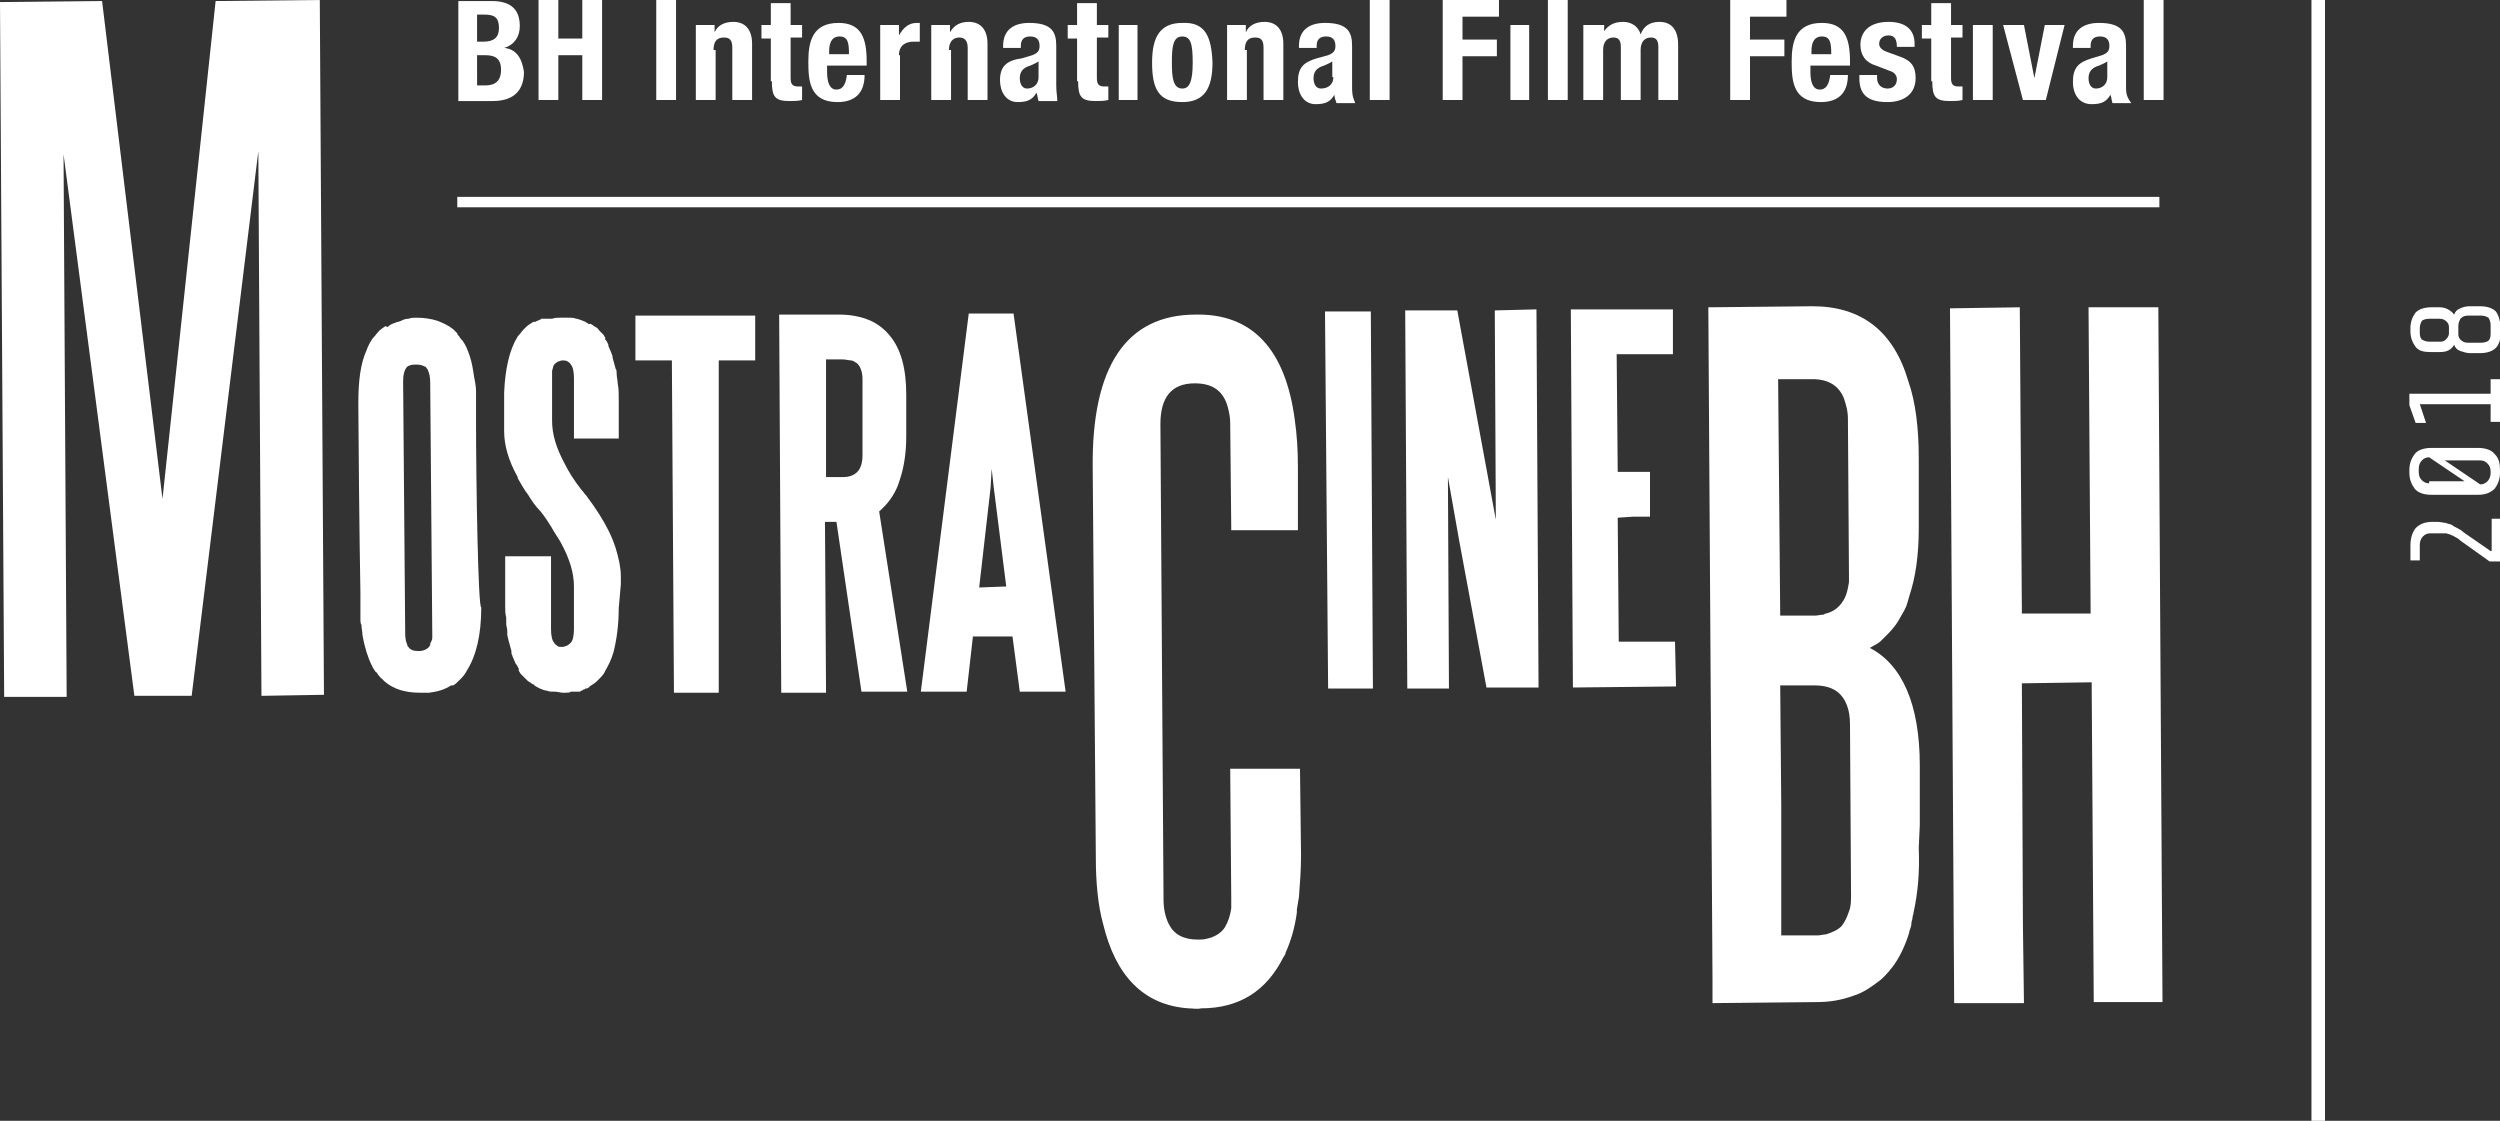 <?xml version="1.0" encoding="utf-8"?>
<!-- Generator: Adobe Illustrator 19.0.0, SVG Export Plug-In . SVG Version: 6.00 Build 0)  -->
<svg version="1.1" id="Layer_1" xmlns="http://www.w3.org/2000/svg" xmlns:xlink="http://www.w3.org/1999/xlink" x="0px" y="0px"
	 viewBox="0 0 240 107.6" style="enable-background:new 0 0 240 107.6;" xml:space="preserve">
<rect x="0" y="0" width="240" height="107.6" fill="#333333" stroke="none"/>
<style type="text/css">
	.st0{fill:none;}
	.st1{fill:#FFFFFF;}
</style>
<path id="XMLID_4_" class="st0" d="M48.1,6.7c0-1.1-0.6-1.4-1.5-1.4h-0.8v2.9h0.8C47.5,8.2,48.1,7.8,48.1,6.7z"/>
<path id="XMLID_95_" class="st0" d="M174.3,59c0.1,0,0.6-0.1,0.8-0.1c0,0,0,0,0,0c0.1,0,0.1,0,0.2-0.1c0.9-0.2,1.5-0.7,1.8-1.5
	c0.2-0.4,0.3-0.9,0.4-1.5c0-0.2,0-0.5,0-0.7l-0.1-15c0-0.8-0.1-1.5-0.4-2c-0.5-1.2-1.5-1.8-3-1.8l-3.3,0l0,0l0.2,22.7L174.3,59
	C174.3,59,174.3,59,174.3,59z"/>
<path id="XMLID_96_" class="st0" d="M47.9,2.7c0-0.9-0.4-1.3-1.4-1.3h-0.7v2.5h0.6C47.4,3.9,47.9,3.6,47.9,2.7z"/>
<polygon id="XMLID_98_" class="st0" points="95.3,45 95.1,46.9 94,56.4 96.7,56.4 95.4,46.9 "/>
<path id="XMLID_99_" class="st0" d="M82.3,35c-0.1-0.1-0.2-0.2-0.3-0.2c-0.2-0.1-0.3-0.1-0.3-0.1c-0.2-0.1-0.6-0.1-0.9-0.1h0l-1.5,0
	l0,4.6l0,6.7l1.6,0c0.7,0,1.2-0.2,1.4-0.5c0.3-0.3,0.5-0.8,0.4-1.5l0-7.3C82.7,35.8,82.5,35.3,82.3,35z"/>
<path id="XMLID_100_" class="st0" d="M41.2,35.4C41.2,35.4,41.2,35.4,41.2,35.4c-0.1-0.1-0.1-0.2-0.1-0.2C41,35.1,40.9,35,40.8,35
	c-0.2-0.1-0.5-0.2-0.8-0.2c-0.3,0-0.5,0.1-0.7,0.1c-0.1,0.1-0.2,0.1-0.3,0.2c-0.2,0.2-0.3,0.6-0.3,1.3l0.2,24.3c0,0.5,0.1,0.8,0.2,1
	c0,0.1,0.1,0.2,0.1,0.2c0.2,0.2,0.5,0.4,1,0.4c0.5,0,0.8-0.1,1-0.4c0.1-0.1,0.1-0.1,0.1-0.2c0,0,0,0,0-0.1c0.1-0.2,0.1-0.3,0.2-0.6
	c0-0.1,0-0.3,0-0.4l-0.2-24.3C41.4,36,41.3,35.6,41.2,35.4z"/>
<path id="XMLID_101_" class="st0" d="M80.5,3.4c-0.7,0-1,0.8-1,1.4v0.3h1.9C81.4,4.1,81.3,3.4,80.5,3.4z"/>
<path id="XMLID_102_" class="st0" d="M174.8,3.4c-0.7,0-1,0.8-1,1.4v0.3h1.9C175.7,4.1,175.6,3.4,174.8,3.4z"/>
<path id="XMLID_103_" class="st0" d="M126.2,7.5c0,0.6,0.2,1,0.7,1c0.5,0,1.2-0.3,1.2-1.1V6c-0.3,0.2-0.6,0.3-0.8,0.4
	C126.5,6.5,126.2,6.9,126.2,7.5z"/>
<path id="XMLID_104_" class="st0" d="M97.8,7.5c0,0.6,0.2,1,0.7,1c0.5,0,1.1-0.3,1.1-1.1V6c-0.3,0.2-0.6,0.3-0.8,0.4
	C98.1,6.5,97.8,6.9,97.8,7.5z"/>
<path id="XMLID_105_" class="st0" d="M113.5,8.5c0.8,0,1-0.7,1-2.5c0-1.8-0.2-2.5-1-2.5c-0.9,0-1,1.1-1,2.5
	C112.5,7.5,112.6,8.5,113.5,8.5z"/>
<path id="XMLID_106_" class="st0" d="M238.2,44.1h-3.4l3.4,2.3c0.3,0,0.5-0.1,0.7-0.3c0.2-0.2,0.3-0.4,0.3-0.8v-0.3
	c0-0.3-0.1-0.6-0.3-0.8C238.6,44.2,238.4,44.1,238.2,44.1z"/>
<path id="XMLID_107_" class="st0" d="M234.2,30.7h-1c-0.3,0-0.5,0.1-0.7,0.2c-0.1,0.1-0.2,0.4-0.2,0.7V32c0,0.3,0.1,0.5,0.2,0.6
	c0.1,0.1,0.4,0.2,0.7,0.2h1c0.3,0,0.5-0.1,0.6-0.2c0.2-0.2,0.3-0.3,0.3-0.6v-0.4c0-0.3-0.1-0.5-0.2-0.6
	C234.7,30.8,234.4,30.7,234.2,30.7z"/>
<path id="XMLID_108_" class="st0" d="M232.5,44.3c-0.2,0.2-0.3,0.4-0.3,0.8v0.3c0,0.3,0.1,0.6,0.3,0.8c0.2,0.2,0.4,0.3,0.7,0.3h3.4
	l-3.4-2.3C232.9,44.1,232.7,44.2,232.5,44.3z"/>
<path id="XMLID_109_" class="st0" d="M177.3,67.6c-0.5-1.3-1.5-2-3.1-1.9l-1.9,0l-1.4,0l0.1,11.5l0.1,12.5l3.4,0c0,0,0.1,0,0.1,0
	c0.2,0,0.6-0.1,0.8-0.1c0.6-0.1,1.1-0.4,1.5-0.8c0.3-0.4,0.6-0.8,0.7-1.4c0.1-0.5,0.2-1,0.2-1.6l-0.1-16.3
	C177.6,68.8,177.5,68.2,177.3,67.6z"/>
<path id="XMLID_110_" class="st0" d="M200.5,7.5c0,0.6,0.2,1,0.7,1c0.5,0,1.1-0.3,1.1-1.1V6c-0.3,0.2-0.6,0.3-0.8,0.4
	C200.8,6.5,200.5,6.9,200.5,7.5z"/>
<path id="XMLID_111_" class="st0" d="M238.2,30.5h-1.3c-0.3,0-0.5,0.1-0.7,0.3c-0.2,0.2-0.2,0.4-0.2,0.7V32c0,0.3,0.1,0.5,0.2,0.7
	c0.2,0.2,0.4,0.3,0.7,0.3h1.3c0.3,0,0.5-0.1,0.7-0.2c0.1-0.1,0.2-0.3,0.2-0.6v-0.7c0-0.3-0.1-0.6-0.2-0.7
	C238.7,30.6,238.5,30.5,238.2,30.5z"/>
<rect id="XMLID_112_" x="221.9" y="-0.1" class="st1" width="1.3" height="107.7"/>
<rect id="XMLID_113_" x="43.9" y="18.9" class="st1" width="163.4" height="1"/>
<path id="XMLID_57_" class="st0" d="M126.2,7.5c0,0.6,0.2,1,0.7,1c0.5,0,1.2-0.3,1.2-1.1V6c-0.3,0.2-0.6,0.3-0.8,0.4
	C126.5,6.5,126.2,6.9,126.2,7.5z"/>
<path id="XMLID_65_" class="st1" d="M129.8,8.2V4.4c0-1.3-0.4-2.2-2.6-2.2c-1.4,0-2.5,0.6-2.5,2.2v0.2h1.7V4.4
	c0-0.6,0.3-0.9,0.9-0.9c0.6,0,0.9,0.3,0.9,0.9c0,0.5-0.2,0.7-0.7,0.9l-1.1,0.3c-1.3,0.4-1.8,0.9-1.8,2.3c0,1,0.5,2.1,1.7,2.1
	c0.9,0,1.4-0.2,1.8-0.9h0c0,0.2,0.1,0.5,0.2,0.8h1.8C129.8,9.2,129.8,8.9,129.8,8.2z M128,7.4c0,0.8-0.6,1.1-1.2,1.1
	c-0.5,0-0.7-0.5-0.7-1c0-0.6,0.3-1,1-1.2c0.2-0.1,0.5-0.2,0.8-0.4V7.4z"/>
<path id="XMLID_73_" class="st0" d="M47.9,2.7c0-0.9-0.4-1.3-1.4-1.3h-0.7v2.5h0.6C47.4,3.9,47.9,3.6,47.9,2.7z"/>
<path id="XMLID_74_" class="st0" d="M46.6,5.3h-0.8v2.9h0.8c0.9,0,1.6-0.3,1.6-1.4C48.1,5.6,47.5,5.3,46.6,5.3z"/>
<path id="XMLID_82_" class="st1" d="M48.4,4.6L48.4,4.6c1-0.3,1.5-1.1,1.5-2.1c0-1.8-1.1-2.4-2.7-2.4h-3.2v9.6h3.3
	c2.3,0,3-1.3,3-2.8C50.1,5.5,49.5,4.7,48.4,4.6z M45.8,1.4h0.7c1,0,1.4,0.3,1.4,1.3c0,0.9-0.5,1.3-1.5,1.3h-0.6V1.4z M46.6,8.2h-0.8
	V5.3h0.8c0.9,0,1.5,0.3,1.5,1.4C48.1,7.8,47.5,8.2,46.6,8.2z"/>
<rect id="XMLID_121_" x="131.5" class="st1" width="1.9" height="9.6"/>
<path id="XMLID_54_" class="st0" d="M113.5,3.4c-0.9,0-1,1.1-1,2.5c0,1.5,0.1,2.5,1,2.5c0.8,0,1-0.7,1-2.5
	C114.5,4.2,114.2,3.4,113.5,3.4z"/>
<path id="XMLID_59_" class="st0" d="M113.5,3.4c-0.9,0-1,1.1-1,2.5c0,1.5,0.1,2.5,1,2.5c0.8,0,1-0.7,1-2.5
	C114.5,4.2,114.2,3.4,113.5,3.4z"/>
<path id="XMLID_63_" class="st1" d="M113.5,2.2c-2.1,0-2.9,1.3-2.9,3.8c0,2.5,0.6,3.8,2.9,3.8c2.1,0,2.9-1.3,2.9-3.8
	C116.3,3.5,115.7,2.1,113.5,2.2z M113.5,8.5c-0.9,0-1-1.1-1-2.5c0-1.5,0.1-2.5,1-2.5c0.8,0,1,0.7,1,2.5
	C114.5,7.8,114.2,8.5,113.5,8.5z"/>
<path id="XMLID_125_" class="st1" d="M119.5,4.8c0-0.8,0.3-1.2,1-1.2c0.6,0,0.8,0.3,0.8,1v5h1.9V4.2c0-1.4-0.7-2.1-1.8-2.1
	c-0.8,0-1.5,0.3-1.8,1h0V2.4h-1.8v7.2h1.9V4.8z"/>
<rect id="XMLID_126_" x="148.6" class="st1" width="1.9" height="9.6"/>
<polygon id="XMLID_127_" class="st1" points="140.4,5.4 143.7,5.4 143.7,3.8 140.4,3.8 140.4,1.6 143.9,1.6 143.9,0 138.5,0 
	138.5,9.6 140.4,9.6 "/>
<rect id="XMLID_128_" x="107.4" y="2.4" class="st1" width="1.8" height="7.2"/>
<polygon id="XMLID_129_" class="st1" points="168,5.4 171.3,5.4 171.3,3.8 168,3.8 168,1.6 171.5,1.6 171.5,0 166.1,0 166.1,9.6 
	168,9.6 "/>
<path id="XMLID_130_" class="st1" d="M153.9,4.8c0-0.8,0.4-1.2,1-1.2c0.5,0,0.7,0.3,0.7,0.9v5.1h1.9V4.8c0-0.8,0.4-1.2,1-1.2
	c0.5,0,0.7,0.3,0.7,0.9v5.1h1.9V4.3c0-1.4-0.6-2.2-1.8-2.2c-0.9,0-1.5,0.4-1.8,1.2h0c-0.2-0.7-0.8-1.2-1.7-1.2
	c-0.8,0-1.4,0.3-1.8,0.9h0V2.4H152v7.2h1.9V4.8z"/>
<rect id="XMLID_131_" x="145" y="2.4" class="st1" width="1.8" height="7.2"/>
<rect id="XMLID_132_" x="63" class="st1" width="1.9" height="9.6"/>
<polygon id="XMLID_133_" class="st1" points="53.6,5.3 55.9,5.3 55.9,9.6 57.8,9.6 57.8,0 55.9,0 55.9,3.7 53.6,3.7 53.6,0 51.7,0 
	51.7,9.6 53.6,9.6 "/>
<path id="XMLID_134_" class="st1" d="M68.5,4.8c0-0.8,0.3-1.2,1-1.2c0.6,0,0.8,0.3,0.8,1v5h1.9V4.2c0-1.4-0.7-2.1-1.8-2.1
	c-0.8,0-1.5,0.3-1.8,1h0V2.4h-1.8v7.2h1.9V4.8z"/>
<path id="XMLID_135_" class="st1" d="M86.3,5.3c0-1,0.7-1.3,1.4-1.3c0.2,0,0.4,0,0.6,0V2.2c-0.1,0-0.2,0-0.3,0
	c-0.8,0-1.3,0.5-1.7,1.2h0v-1h-1.8v7.2h1.9V5.3z"/>
<path id="XMLID_136_" class="st1" d="M91.1,4.8c0-0.8,0.4-1.2,1-1.2c0.5,0,0.8,0.3,0.8,1v5h1.9V4.2c0-1.4-0.7-2.1-1.8-2.1
	c-0.8,0-1.4,0.3-1.8,1h0V2.4h-1.8v7.2h1.9V4.8z"/>
<path id="XMLID_68_" class="st0" d="M97.8,7.5c0,0.6,0.2,1,0.7,1c0.5,0,1.1-0.3,1.1-1.1V6c-0.3,0.2-0.6,0.3-0.8,0.4
	C98.1,6.5,97.8,6.9,97.8,7.5z"/>
<path id="XMLID_72_" class="st1" d="M101.4,8.2V4.4c0-1.3-0.4-2.2-2.6-2.2c-1.4,0-2.5,0.6-2.5,2.2v0.2h1.7V4.4
	c0-0.6,0.3-0.9,0.9-0.9c0.6,0,0.9,0.3,0.9,0.9c0,0.5-0.2,0.7-0.7,0.9l-1,0.3C96.6,5.8,96,6.4,96,7.7c0,1,0.5,2.1,1.7,2.1
	c0.9,0,1.4-0.2,1.8-0.9h0c0.1,0.2,0.1,0.5,0.2,0.8h1.8C101.5,9.2,101.4,8.9,101.4,8.2z M99.7,7.4c0,0.8-0.6,1.1-1.1,1.1
	c-0.5,0-0.7-0.5-0.7-1c0-0.6,0.3-1,1-1.2c0.2-0.1,0.5-0.2,0.8-0.4V7.4z"/>
<path id="XMLID_140_" class="st1" d="M103.5,7.8c0,1.5,0.3,1.9,1.7,1.9c0.4,0,0.8,0,1.2-0.1V8.3c-0.1,0-0.3,0-0.4,0
	c-0.5,0-0.7-0.2-0.7-0.8V3.6h1.1V2.4h-1.1V0.3h-1.9v2.1h-0.9v1.3h0.9V7.8z"/>
<path id="XMLID_31_" class="st0" d="M80.5,3.4c-0.7,0-1,0.8-1,1.4v0.3h1.9C81.4,4.1,81.3,3.4,80.5,3.4z"/>
<path id="XMLID_75_" class="st1" d="M83.2,6.3V5.9c0-2.2-0.5-3.7-2.7-3.7c-2.5,0-2.9,1.8-2.9,3.7c0,1.8,0.1,3.9,2.8,3.9
	c1.7,0,2.6-0.9,2.6-2.6h-1.7c-0.1,0.9-0.4,1.4-1,1.4c-0.7,0-0.9-0.8-0.9-1.7V6.3H83.2z M79.6,4.9c0-0.7,0.2-1.4,1-1.4
	c0.8,0,0.9,0.6,0.9,1.7h-1.9V4.9z"/>
<path id="XMLID_144_" class="st1" d="M74.1,7.8c0,1.5,0.3,1.9,1.7,1.9c0.4,0,0.8,0,1.2-0.1V8.3c-0.1,0-0.3,0-0.4,0
	c-0.5,0-0.7-0.2-0.7-0.8V3.6H77V2.4h-1.1V0.3h-1.9v2.1h-0.9v1.3h0.9V7.8z"/>
<path id="XMLID_41_" class="st0" d="M174.8,3.4c-0.7,0-1,0.8-1,1.4v0.3h1.9C175.7,4.1,175.6,3.4,174.8,3.4z"/>
<path id="XMLID_49_" class="st0" d="M174.8,3.4c-0.7,0-1,0.8-1,1.4v0.3h1.9C175.7,4.1,175.6,3.4,174.8,3.4z"/>
<path id="XMLID_56_" class="st1" d="M177.6,6.3V5.9c0-2.2-0.5-3.7-2.7-3.7c-2.5,0-2.9,1.8-2.9,3.7c0,1.8,0.1,3.9,2.8,3.9
	c1.7,0,2.6-0.9,2.6-2.6h-1.7c-0.1,0.9-0.4,1.4-1,1.4c-0.7,0-0.9-0.8-0.9-1.7V6.3H177.6z M173.9,4.9c0-0.7,0.2-1.4,1-1.4
	c0.8,0,0.9,0.6,0.9,1.7h-1.9V4.9z"/>
<polygon id="XMLID_148_" class="st1" points="196.4,9.6 198.2,2.4 196.3,2.4 195.3,7.5 195.3,7.5 194.3,2.4 192.3,2.4 194.2,9.6 "/>
<path id="XMLID_47_" class="st0" d="M200.5,7.5c0,0.6,0.2,1,0.7,1c0.5,0,1.1-0.3,1.1-1.1V6c-0.3,0.2-0.6,0.3-0.8,0.4
	C200.8,6.5,200.5,6.9,200.5,7.5z"/>
<path id="XMLID_67_" class="st1" d="M204.1,8.2V4.4c0-1.3-0.4-2.2-2.6-2.2c-1.4,0-2.5,0.6-2.5,2.2v0.2h1.7V4.4
	c0-0.6,0.3-0.9,0.9-0.9c0.6,0,0.9,0.3,0.9,0.9c0,0.5-0.2,0.7-0.7,0.9l-1,0.3c-1.3,0.4-1.8,0.9-1.8,2.3c0,1,0.5,2.1,1.8,2.1
	c0.9,0,1.4-0.2,1.8-0.9h0c0.1,0.2,0.1,0.5,0.2,0.8h1.8C204.1,9.2,204.1,8.9,204.1,8.2z M202.3,7.4c0,0.8-0.6,1.1-1.1,1.1
	c-0.5,0-0.7-0.5-0.7-1c0-0.6,0.3-1,1-1.2c0.2-0.1,0.5-0.2,0.8-0.4V7.4z"/>
<rect id="XMLID_152_" x="205.8" class="st1" width="1.9" height="9.6"/>
<rect id="XMLID_153_" x="189.4" y="2.4" class="st1" width="1.9" height="7.2"/>
<path id="XMLID_154_" class="st1" d="M181.2,9.8c1.6,0,2.7-0.8,2.7-2.3c0-1.1-0.4-1.7-1.6-2.1l-1.1-0.4c-0.6-0.2-0.8-0.5-0.8-0.8
	c0-0.5,0.4-0.8,0.9-0.8c0.6,0,0.8,0.4,0.8,1.1h1.7V4.2c0-1.3-0.8-2.1-2.5-2.1c-1.9,0-2.7,1-2.7,2.2c0,1,0.5,1.7,1.5,2l1.3,0.5
	c0.4,0.1,0.7,0.4,0.7,0.8c0,0.6-0.4,0.9-0.9,0.9c-0.6,0-1-0.4-1-1V7.2h-1.7v0.3C178.5,8.9,179.1,9.8,181.2,9.8z"/>
<path id="XMLID_155_" class="st1" d="M185.5,7.8c0,1.5,0.3,1.9,1.7,1.9c0.4,0,0.8,0,1.2-0.1V8.3c-0.1,0-0.3,0-0.4,0
	c-0.5,0-0.7-0.2-0.7-0.8V3.6h1.1V2.4h-1.1V0.3h-1.9v2.1h-0.9v1.3h0.9V7.8z"/>
<path id="XMLID_8_" class="st0" d="M82.3,35c-0.1-0.1-0.2-0.2-0.3-0.2c-0.2-0.1-0.3-0.1-0.3-0.1c-0.2-0.1-0.6-0.1-0.9-0.1h0l-1.5,0
	l0,4.6l0,6.7l1.6,0c0.7,0,1.2-0.2,1.4-0.5c0.3-0.3,0.5-0.8,0.4-1.5l0-7.3C82.7,35.8,82.5,35.3,82.3,35z"/>
<path id="XMLID_15_" class="st1" d="M84.4,49.1c0.8-0.7,1.4-1.5,1.8-2.5c0,0,0,0,0,0c0,0,0,0,0,0c0,0,0,0,0,0
	c0.1-0.3,0.2-0.6,0.2-0.6c0.4-1.2,0.6-2.6,0.6-4.1l0-3.9c0,0,0-0.1,0-0.1c0-2.5-0.5-4.4-1.6-5.7c-0.4-0.5-0.9-0.9-1.4-1.2
	c-0.9-0.5-2.1-0.8-3.4-0.8l-5.8,0l0.2,36.3h0l4.3,0l-0.1-16.2l0-0.2l1.1,0l0,0l2.4,16.3h4.4h0L84.4,49.1z M82.3,45.3
	c-0.3,0.3-0.7,0.5-1.4,0.5l-1.6,0l0-6.7l0-4.6l1.5,0h0c0.4,0,0.7,0.1,0.9,0.1c0,0,0.1,0,0.3,0.1c0.1,0.1,0.2,0.1,0.3,0.2
	c0.3,0.3,0.5,0.8,0.5,1.5l0,7.3C82.8,44.5,82.6,45,82.3,45.3z"/>
<polygon id="XMLID_159_" class="st1" points="143.5,29.8 143.6,49.9 139.9,29.8 134.9,29.8 135.1,66.1 139.1,66.1 139,45.8 
	140.1,52 142.7,66 142.7,66 147.7,66 147.5,29.7 "/>
<polygon id="XMLID_160_" class="st1" points="155.4,61.6 155.3,49.7 156.8,49.6 158.4,49.6 158.4,49.6 158.4,49.6 158.4,45.3 
	156.8,45.3 155.3,45.3 155.2,34 160.6,34 160.6,32 160.6,29.7 150.8,29.7 150.8,29.7 150.9,48.5 151,66 151,66 151,66 160.8,65.9 
	160.9,65.9 160.8,61.6 "/>
<path id="XMLID_2_" class="st0" d="M41.2,35.4C41.2,35.4,41.2,35.4,41.2,35.4c-0.1-0.1-0.1-0.2-0.1-0.2C41,35.1,40.9,35,40.8,35
	c-0.2-0.1-0.5-0.2-0.8-0.2c-0.3,0-0.5,0.1-0.7,0.1c-0.1,0.1-0.2,0.1-0.3,0.2c-0.2,0.2-0.3,0.6-0.3,1.3l0.2,24.3c0,0.5,0.1,0.8,0.2,1
	c0,0.1,0.1,0.2,0.1,0.2c0.2,0.2,0.5,0.4,1,0.4c0.5,0,0.8-0.1,1-0.4c0.1-0.1,0.1-0.1,0.1-0.2c0,0,0,0,0-0.1c0.1-0.2,0.1-0.3,0.2-0.6
	c0-0.1,0-0.3,0-0.4l-0.2-24.3C41.4,36,41.3,35.6,41.2,35.4z"/>
<path id="XMLID_10_" class="st1" d="M45.7,40.5c0-1.7,0-2.8,0-2.9c0,0,0,0,0,0c0-0.5-0.1-1-0.2-1.5c-0.1-0.7-0.2-1.3-0.4-1.9
	c-0.2-0.6-0.4-1.1-0.7-1.5c0,0,0,0,0,0l0,0c0,0,0,0,0,0c0,0,0,0,0,0c0,0,0,0,0,0c0,0,0,0-0.1-0.1c-0.1-0.1-0.2-0.3-0.3-0.4
	c-0.1-0.1-0.1-0.1-0.1-0.2v0c0,0,0,0,0,0v0c-0.1-0.1-0.2-0.2-0.3-0.3c0,0-0.1-0.1-0.1-0.1C43,31.2,42.5,31,42,30.8
	c-0.6-0.2-1.3-0.3-2-0.3h0h0c-0.3,0-0.5,0-0.8,0.1c-0.3,0-0.5,0.1-0.7,0.2c-0.2,0.1-0.4,0.1-0.6,0.2c-0.3,0.1-0.5,0.2-0.7,0.4
	L37,31.3c-0.1,0.1-0.3,0.2-0.4,0.3c-0.2,0.1-0.3,0.3-0.5,0.5c-0.1,0.2-0.3,0.3-0.4,0.5c-0.2,0.3-0.4,0.7-0.5,1
	c-0.6,1.3-0.8,3-0.8,5.1c0,0,0,0.1,0,0.2c0,1.7,0.1,12.8,0.2,18c0,1.5,0,2.5,0,2.6v0c0,0.2,0,0.3,0.1,0.5c0,0.3,0.1,0.7,0.1,1
	c0.2,1.1,0.5,2.1,0.9,2.9c0.1,0.2,0.2,0.4,0.3,0.5c0,0,0,0,0,0h0c0,0,0,0,0,0c0,0,0,0,0,0c0,0,0,0,0,0c0,0,0,0.1,0.1,0.1
	c0.1,0.1,0.2,0.3,0.3,0.4c0,0,0,0,0.1,0.1c0,0,0,0.1,0.1,0.1v0c0,0,0,0,0,0v0c0.2,0.2,0.3,0.3,0.3,0.3c0.9,0.8,2.1,1.1,3.4,1.1
	c0,0,0,0,0.1,0h0h0h0c0.2,0,0.3,0,0.5,0c0.1,0,0.2,0,0.3,0c0.8-0.1,1.5-0.3,2.1-0.7l0.1,0l0.1,0c0.2-0.1,0.4-0.3,0.6-0.5
	c0.3-0.3,0.5-0.5,0.7-0.9c0.9-1.4,1.4-3.4,1.4-6.1v0C45.9,58.5,45.7,46.3,45.7,40.5z M41.5,61.2c0,0.2-0.1,0.4-0.2,0.6
	c0,0,0,0,0,0.1c0,0.1-0.1,0.1-0.1,0.2c-0.2,0.2-0.5,0.4-1,0.4c-0.5,0-0.8-0.1-1-0.4c-0.1-0.1-0.1-0.1-0.1-0.2
	c-0.1-0.2-0.2-0.6-0.2-1l-0.2-24.3c0-0.6,0.1-1,0.3-1.3c0.1-0.1,0.2-0.2,0.3-0.2c0.2-0.1,0.4-0.1,0.7-0.1c0.4,0,0.6,0.1,0.8,0.2
	c0.1,0,0.1,0.1,0.2,0.2c0,0,0.1,0.1,0.1,0.2c0,0,0,0,0,0c0.1,0.2,0.2,0.6,0.2,1.1l0.2,24.3C41.5,60.9,41.5,61,41.5,61.2z"/>
<path id="XMLID_21_" class="st0" d="M174.3,59c0.1,0,0.6-0.1,0.8-0.1c0,0,0,0,0,0c0.1,0,0.1,0,0.2-0.1c0.9-0.2,1.5-0.7,1.8-1.5
	c0.2-0.4,0.3-0.9,0.4-1.5c0-0.2,0-0.5,0-0.7l-0.1-15c0-0.8-0.1-1.5-0.4-2c-0.5-1.2-1.5-1.8-3-1.8l-3.3,0l0,0l0.2,22.7L174.3,59
	C174.3,59,174.3,59,174.3,59z"/>
<path id="XMLID_27_" class="st0" d="M177.3,67.6c-0.5-1.3-1.5-2-3.1-1.9l-1.9,0l-1.4,0l0.1,11.5l0.1,12.5l3.4,0c0,0,0.1,0,0.1,0
	c0.2,0,0.6-0.1,0.8-0.1c0.6-0.1,1.1-0.4,1.5-0.8c0.3-0.4,0.6-0.8,0.7-1.4c0.1-0.5,0.2-1,0.2-1.6l-0.1-16.3
	C177.6,68.8,177.5,68.2,177.3,67.6z"/>
<path id="XMLID_17_" class="st0" d="M174.3,59c0.1,0,0.6-0.1,0.8-0.1c0,0,0,0,0,0c0.1,0,0.1,0,0.2-0.1c0.9-0.2,1.5-0.7,1.8-1.5
	c0.2-0.4,0.3-0.9,0.4-1.5c0-0.2,0-0.5,0-0.7l-0.1-15c0-0.8-0.1-1.5-0.4-2c-0.5-1.2-1.5-1.8-3-1.8l-3.3,0l0,0l0.2,22.7L174.3,59
	C174.3,59,174.3,59,174.3,59z"/>
<path id="XMLID_18_" class="st0" d="M177.3,67.6c-0.5-1.3-1.5-2-3.1-1.9l-1.9,0l-1.4,0l0.1,11.5l0.1,12.5l3.4,0c0,0,0.1,0,0.1,0
	c0.2,0,0.6-0.1,0.8-0.1c0.6-0.1,1.1-0.4,1.5-0.8c0.3-0.4,0.6-0.8,0.7-1.4c0.1-0.5,0.2-1,0.2-1.6l-0.1-16.3
	C177.6,68.8,177.5,68.2,177.3,67.6z"/>
<path id="XMLID_197_" class="st1" d="M184.3,79.2l0-4.6l0-1.1c0-5.9-1.7-9.7-4.8-11.3c0.2-0.1,0.5-0.3,0.7-0.4
	c0.2-0.1,0.4-0.3,0.6-0.5c0,0,0,0,0,0c-0.1,0.1-0.1,0.1,0,0c0,0,0.1-0.1,0.1-0.1c0,0,0,0,0,0c0,0,0,0,0,0c0,0,0,0,0,0
	c0.5-0.5,1-1,1.4-1.7c0.2-0.4,0.5-0.8,0.7-1.3c0,0,0,0,0,0c0,0,0,0,0,0c0,0,0,0,0,0c0,0,0,0,0,0c0,0,0,0,0,0c0.1-0.3,0.2-0.6,0.3-1
	c0.6-1.8,0.9-3.9,0.9-6.5l0-6.7c0-2.9-0.3-5.4-1-7.4c-1.4-4.8-4.5-7.2-9.2-7.2l-9.9,0.1l-0.1,0l0.4,64.7c0,0,0,0,0,0c0,0,0,0,0,0
	c0,0.1,0,0.1,0,0.2c0,0,0,0,0,0.1l0,0.9l0,0.9l10-0.1c1.3,0,2.4-0.2,3.5-0.6c1-0.3,1.8-0.9,2.6-1.5c0.6-0.5,1.2-1.3,1.2-1.3
	c0.6-0.8,1.1-1.8,1.5-3c0-0.1,0.1-0.2,0.1-0.4c0.1-0.3,0.2-0.5,0.2-0.8c0-0.2,0.1-0.3,0.1-0.5c0-0.2,0.1-0.3,0.1-0.5
	c0.4-1.8,0.6-3.8,0.5-6.2L184.3,79.2z M170.7,36.4L170.7,36.4l3.3,0c1.5,0,2.5,0.6,3,1.8c0.2,0.6,0.4,1.2,0.4,2l0.1,15
	c0,0.3,0,0.5,0,0.7c-0.1,0.6-0.2,1.1-0.4,1.5c-0.4,0.8-1,1.3-1.8,1.5c-0.1,0-0.1,0-0.2,0.1c0,0,0,0,0,0c-0.2,0-0.7,0.1-0.8,0.1
	c0,0,0,0,0,0l-3.4,0L170.7,36.4z M177.5,87.5c-0.2,0.6-0.4,1-0.7,1.4c-0.4,0.4-0.9,0.6-1.5,0.8c-0.2,0-0.6,0.1-0.8,0.1
	c0,0-0.1,0-0.1,0l-3.4,0L171,77.3l-0.1-11.5l1.4,0l1.9,0c1.6,0,2.6,0.6,3.1,1.9c0.2,0.5,0.3,1.1,0.3,1.9l0.1,16.3
	C177.7,86.5,177.7,87,177.5,87.5z"/>
<polygon id="XMLID_168_" class="st1" points="127.2,29.9 127.5,66.1 131.8,66.1 131.6,29.9 "/>
<path id="XMLID_169_" class="st1" d="M118.1,73.8l0.1,12.4c0,0.2,0,0.4,0,0.6c0,0,0,0.2,0,0.4c-0.1,0.7-0.3,1.3-0.6,1.8
	c-0.3,0.5-0.8,0.8-1.3,1c-0.1,0-0.3,0.1-0.4,0.1c-0.3,0.1-0.6,0.1-0.9,0.1c0,0,0,0,0,0c-1.4,0-2.3-0.5-2.8-1.5
	c-0.3-0.6-0.5-1.4-0.5-2.3l-0.3-45.7c0-2.6,1.1-3.9,3.3-3.9c1.8,0,2.8,0.8,3.2,2.4c0.1,0.4,0.2,0.9,0.2,1.4l0.1,10l0,0.3l3.2,0
	l3.2,0v0l0-0.1l0-6c0-1.6-0.1-3.1-0.3-4.5c-0.9-6.8-4.1-10.2-9.5-10.1c-6.7,0-10,5-9.9,14.7l0.3,37.4c0,2.4,0.2,4.6,0.7,6.4
	c1.2,5,3.9,7.8,8.2,8.1c0.4,0,0.8,0.1,1.2,0c3.7,0,6.3-1.7,7.9-4.9c0.1-0.1,0.1-0.2,0.2-0.3c0,0,0-0.1,0-0.1
	c0.5-1.1,0.9-2.4,1.1-3.9c0,0,0,0,0,0c0,0,0,0,0,0c0,0,0-0.1,0-0.1c0-0.1,0-0.2,0-0.2l0.2-1.2c0.1-1.3,0.2-2.6,0.2-4l-0.1-8.3
	L118.1,73.8z"/>
<path id="XMLID_170_" class="st1" d="M72.5,30.3L72.5,30.3L72.5,30.3l-5.5,0c0,0-0.1,0-0.2,0l-5.8,0l0,2.1l0,2.2l3.5,0l0,0l0.2,31.9
	h0l2.2,0l2.1,0L69,34.6l3.5,0L72.5,30.3z"/>
<polygon id="XMLID_171_" class="st1" points="20.7,0.1 15.6,47.9 9.8,0.1 0,0.2 0.4,66.9 6.4,66.9 6.1,14.8 12.9,66.8 18.4,66.8 
	24.8,14.5 25.1,66.8 31.1,66.7 30.7,0 "/>
<path id="XMLID_172_" class="st1" d="M59.6,56.1l0-0.4l0-0.4c0-0.8-0.2-1.7-0.5-2.7c-0.2-0.6-0.4-1.1-0.7-1.7c0,0,0,0,0,0
	c-0.5-1-1.2-2.1-2.1-3.3c-0.2-0.2-0.3-0.4-0.5-0.6c-0.7-0.9-1.2-1.7-1.6-2.5C53.4,43,53,41.7,53,40.4l0-4.1c0-0.3,0-0.5,0-0.7
	c0.1-0.3,0.1-0.5,0.2-0.6c0.1-0.1,0.2-0.2,0.4-0.3c0.1,0,0.2-0.1,0.4-0.1c0.2,0,0.3,0,0.5,0.1c0.1,0.1,0.2,0.1,0.3,0.3c0,0,0,0,0,0
	c0.2,0.2,0.3,0.7,0.3,1.3l0,2l0,3.8h0l4.3,0l0-1.8l0-1.8c0,0,0-0.1,0-0.1c0-0.6,0-1.1-0.1-1.6c0-0.3-0.1-0.6-0.1-0.9
	c0-0.2,0-0.4-0.1-0.5c-0.1-0.4-0.2-0.7-0.3-1.1c0,0,0-0.1,0-0.1c0,0,0,0,0,0c0-0.1-0.1-0.2-0.1-0.3c-0.1-0.2-0.2-0.5-0.3-0.7
	c0,0,0-0.1,0-0.1c0,0,0-0.1-0.1-0.2c0-0.1-0.1-0.2-0.2-0.3c0,0,0,0,0-0.1c0,0,0,0,0-0.1c-0.1-0.1-0.1-0.2-0.2-0.3c0,0,0,0-0.1-0.1
	c0,0-0.1-0.1-0.1-0.1c0,0,0,0,0,0c0,0,0,0,0,0c0,0,0,0,0,0c0,0,0,0,0,0c0,0-0.1-0.1-0.1-0.1c0,0,0,0-0.1-0.1
	c-0.1-0.2-0.3-0.3-0.5-0.4c0,0,0,0-0.1-0.1v0c-0.1,0-0.1-0.1-0.2-0.1l0,0c0,0,0,0-0.1,0c0,0,0,0-0.1,0c-0.1-0.1-0.2-0.1-0.3-0.2
	c-0.2-0.1-0.5-0.2-0.8-0.3c0,0,0,0-0.1,0l0,0c0,0,0,0,0,0c-0.2-0.1-0.4-0.1-0.7-0.1c0,0,0,0-0.1,0c0,0,0,0,0,0c-0.2,0-0.5,0-0.7,0
	c0,0,0,0,0,0h0h0c0,0,0,0,0,0c0,0,0,0,0,0c-0.3,0-0.5,0-0.8,0.1h0h0c-0.1,0-0.2,0-0.3,0l0,0c-0.1,0-0.1,0-0.2,0l0,0c0,0-0.1,0-0.2,0
	c0,0,0,0,0,0c0,0,0,0,0,0c0,0,0,0,0,0c0,0-0.1,0-0.1,0c0,0,0,0,0,0c0,0,0,0,0,0c0,0-0.1,0-0.1,0c0,0,0,0-0.1,0v0c0,0,0,0,0,0v0
	c-0.1,0-0.1,0-0.1,0.1c0,0-0.1,0-0.1,0c-0.1,0-0.1,0.1-0.2,0.1c-0.1,0-0.2,0.1-0.2,0.1v0c0,0,0,0-0.1,0c0,0,0,0-0.1,0c0,0,0,0,0,0
	c-0.3,0.2-0.5,0.3-0.7,0.5c0,0,0,0,0,0c0,0-0.1,0.1-0.1,0.1c0,0-0.1,0.1-0.1,0.1c0,0,0,0,0,0c-0.2,0.2-0.4,0.5-0.6,0.7c0,0,0,0,0,0
	c-0.8,1.3-1.2,3.1-1.3,5.4c0,0.2,0,0.4,0,0.6l0,2.3v0v0.8c0,1.3,0.4,2.8,1.3,4.4c0,0,0,0,0,0.1c0.3,0.5,0.6,1.1,1,1.6
	c0.3,0.5,0.7,1.1,1.2,1.6c0.4,0.5,0.8,1.1,1.1,1.6c0,0.1,0.1,0.1,0.1,0.2c0.3,0.5,0.6,0.9,0.8,1.3c0.8,1.5,1.2,2.8,1.2,4.1l0,2.7
	l0,1.4c0,0.6-0.1,1.1-0.3,1.3c-0.1,0.1-0.2,0.2-0.4,0.3c-0.1,0-0.2,0.1-0.4,0.1c-0.1,0-0.1,0-0.2,0c-0.1,0-0.2,0-0.3-0.1
	c-0.1-0.1-0.2-0.1-0.3-0.3c-0.2-0.2-0.3-0.7-0.3-1.3l0-5.8h0v-1.2h0l-2.6,0l-1.8,0l0,3.7l0,1c0,0,0,0.1,0,0.1c0,0.4,0,0.7,0.1,1.1
	c0,0.2,0,0.4,0,0.6c0,0.2,0.1,0.4,0.1,0.7c0,0.1,0,0.2,0,0.3c0,0.2,0.1,0.4,0.1,0.5c0.1,0.4,0.2,0.7,0.3,1.1c0,0,0,0.1,0,0.1
	c0,0,0,0,0,0.1c0,0.1,0.1,0.2,0.1,0.3c0.1,0.2,0.2,0.5,0.3,0.7c0,0,0,0,0,0c0,0,0,0,0,0c0,0,0.1,0.1,0.2,0.3c0,0.1,0.1,0.1,0.1,0.2
	c0,0,0,0,0,0.1c0,0,0,0,0,0.1c0.1,0.1,0.1,0.2,0.2,0.3c0.1,0.1,0.1,0.1,0.2,0.2c0,0,0,0,0,0c0,0,0,0,0,0c0,0,0.1,0.1,0.1,0.1
	c0,0,0,0,0.1,0.1c0.1,0.1,0.2,0.2,0.3,0.3c0.1,0,0.1,0.1,0.2,0.1c0,0,0,0,0.1,0.1h0c0.1,0,0.1,0.1,0.2,0.1l0,0c0,0,0.1,0,0.1,0.1
	c0.3,0.2,0.7,0.4,1.1,0.5c0,0,0,0,0.1,0c0,0,0,0,0,0c0.2,0.1,0.4,0.1,0.7,0.1c0,0,0.1,0,0.1,0c0.2,0,0.5,0.1,0.7,0.1c0,0,0,0,0,0h0
	c0,0,0,0,0,0c0.1,0,0.2,0,0.3,0c0.2,0,0.4,0,0.5-0.1h0h0c0.1,0,0.1,0,0.2,0c0,0,0.1,0,0.1,0l0,0l0,0c0,0,0.1,0,0.2,0l0,0
	c0,0,0.1,0,0.2,0c0,0,0,0,0,0l0,0c0,0,0.1,0,0.1,0c0,0,0,0,0,0c0,0,0,0,0,0c0.1,0,0.1,0,0.2-0.1c0,0,0,0,0,0c0.1,0,0.1,0,0.2-0.1
	c0.1,0,0.1,0,0.2-0.1c0,0,0.1,0,0.1,0c0.1,0,0.2-0.1,0.2-0.1c0,0,0,0,0,0c0,0,0.1,0,0.1-0.1c0,0,0,0,0,0c0,0,0,0,0,0
	c0.3-0.2,0.5-0.3,0.7-0.5c0,0,0,0,0,0c0,0,0,0,0,0c0,0,0,0,0,0c0,0,0,0,0,0c0,0,0.1-0.1,0.1-0.1c0,0,0.1-0.1,0.1-0.1
	c0.2-0.2,0.5-0.5,0.6-0.8c0.3-0.5,0.6-1.1,0.8-1.8c0.3-1.2,0.5-2.6,0.5-4.2L59.6,56.1L59.6,56.1z"/>
<polygon id="XMLID_173_" class="st1" points="200.5,29.5 200.7,58.9 200.7,58.9 194.1,58.9 193.9,29.5 187.2,29.6 187.2,29.6 
	187.2,29.6 187.6,96.3 194.3,96.3 194.2,88.8 194.1,65.6 200.8,65.5 201,96.2 207.6,96.2 207.2,29.5 "/>
<polygon id="XMLID_13_" class="st0" points="95.3,45 95.1,46.9 94,56.4 96.7,56.4 95.4,46.9 "/>
<path id="XMLID_20_" class="st1" d="M97.3,30.1l-4.3,0l-4.6,36.3l4.4,0l0.6-5.3l3.8,0l0.7,5.3l4.4,0L97.3,30.1z M94,56.4l1.1-9.6
	l0.1-1.8l0.2,1.8l1.2,9.5L94,56.4z"/>
<path id="XMLID_177_" class="st1" d="M239.1,52.9l-2.6-1.8c-0.2-0.2-0.4-0.3-0.6-0.4c-0.2-0.1-0.4-0.2-0.5-0.3
	c-0.2-0.1-0.4-0.1-0.6-0.2c-0.2,0-0.5-0.1-0.8-0.1h-0.5c-0.7,0-1.2,0.2-1.6,0.6c-0.3,0.4-0.5,0.9-0.5,1.7v1.4h0.9v-1.5
	c0-0.3,0.1-0.6,0.3-0.8c0.2-0.2,0.4-0.3,0.7-0.3h0.9c0.2,0,0.4,0,0.6,0c0.1,0,0.3,0.1,0.4,0.1c0.1,0.1,0.3,0.1,0.4,0.2
	c0.2,0.1,0.4,0.2,0.6,0.4l2.8,2h1.1v-4.1h-0.9V52.9z"/>
<path id="XMLID_24_" class="st0" d="M232.5,44.3c-0.2,0.2-0.3,0.4-0.3,0.8v0.3c0,0.3,0.1,0.6,0.3,0.8c0.2,0.2,0.4,0.3,0.7,0.3h3.4
	l-3.4-2.3C232.9,44.1,232.7,44.2,232.5,44.3z"/>
<path id="XMLID_25_" class="st0" d="M238.2,44.1h-3.4l3.4,2.3c0.3,0,0.5-0.1,0.7-0.3c0.2-0.2,0.3-0.4,0.3-0.8v-0.3
	c0-0.3-0.1-0.6-0.3-0.8C238.6,44.2,238.4,44.1,238.2,44.1z"/>
<path id="XMLID_34_" class="st1" d="M239.5,43.6c-0.3-0.4-0.9-0.6-1.6-0.6h-4.5c-0.7,0-1.3,0.2-1.6,0.6c-0.3,0.4-0.5,0.9-0.5,1.5
	v0.3c0,0.6,0.2,1.1,0.5,1.5c0.3,0.4,0.9,0.6,1.6,0.6h4.5c0.7,0,1.2-0.2,1.6-0.6c0.3-0.4,0.5-0.9,0.5-1.5v-0.3
	C240,44.5,239.9,44,239.5,43.6z M233.2,46.4c-0.3,0-0.5-0.1-0.7-0.3c-0.2-0.2-0.3-0.4-0.3-0.8v-0.3c0-0.3,0.1-0.6,0.3-0.8
	c0.2-0.2,0.4-0.3,0.7-0.3l3.4,2.3H233.2z M239.1,45.4c0,0.3-0.1,0.6-0.3,0.8c-0.2,0.2-0.4,0.3-0.7,0.3l-3.4-2.3h3.4
	c0.3,0,0.5,0.1,0.7,0.3c0.2,0.2,0.3,0.4,0.3,0.8V45.4z"/>
<polygon id="XMLID_182_" class="st1" points="239.1,37.8 231.3,37.8 231.3,38.9 231.9,40.6 232.9,40.6 232.3,38.8 239.1,38.8 
	239.1,40.5 240,40.5 240,36.4 239.1,36.4 "/>
<path id="XMLID_38_" class="st0" d="M234.2,30.7h-1c-0.3,0-0.5,0.1-0.7,0.2c-0.1,0.1-0.2,0.4-0.2,0.7V32c0,0.3,0.1,0.5,0.2,0.6
	c0.1,0.1,0.4,0.2,0.7,0.2h1c0.3,0,0.5-0.1,0.6-0.2c0.2-0.2,0.3-0.3,0.3-0.6v-0.4c0-0.3-0.1-0.5-0.2-0.6
	C234.7,30.8,234.4,30.7,234.2,30.7z"/>
<path id="XMLID_39_" class="st0" d="M238.2,30.5h-1.3c-0.3,0-0.5,0.1-0.7,0.3c-0.2,0.2-0.2,0.4-0.2,0.7V32c0,0.3,0.1,0.5,0.2,0.7
	c0.2,0.2,0.4,0.3,0.7,0.3h1.3c0.3,0,0.5-0.1,0.7-0.2c0.1-0.1,0.2-0.3,0.2-0.6v-0.7c0-0.3-0.1-0.6-0.2-0.7
	C238.7,30.6,238.5,30.5,238.2,30.5z"/>
<path id="XMLID_44_" class="st1" d="M239.6,29.9c-0.3-0.3-0.8-0.5-1.5-0.5h-1c-0.4,0-0.7,0.1-0.9,0.2c-0.3,0.1-0.5,0.3-0.6,0.6
	c-0.3-0.4-0.8-0.7-1.4-0.7h-0.8c-0.7,0-1.2,0.2-1.5,0.5c-0.3,0.4-0.5,0.9-0.5,1.5v0.3c0,0.6,0.2,1.1,0.5,1.5
	c0.3,0.4,0.8,0.5,1.5,0.5h0.8c0.7,0,1.1-0.2,1.4-0.7c0.1,0.3,0.3,0.5,0.6,0.6c0.3,0.1,0.6,0.2,0.9,0.2h1c0.7,0,1.2-0.2,1.5-0.5
	c0.3-0.3,0.5-0.9,0.5-1.6v-0.3C240,30.8,239.9,30.3,239.6,29.9z M235.1,32c0,0.2-0.1,0.4-0.3,0.6c-0.2,0.2-0.4,0.2-0.6,0.2h-1
	c-0.3,0-0.5-0.1-0.7-0.2c-0.1-0.1-0.2-0.3-0.2-0.6v-0.5c0-0.3,0.1-0.5,0.2-0.7c0.1-0.1,0.4-0.2,0.7-0.2h1c0.3,0,0.5,0.1,0.7,0.3
	c0.2,0.2,0.2,0.4,0.2,0.6V32z M239.1,32.1c0,0.3-0.1,0.5-0.2,0.6c-0.1,0.1-0.4,0.2-0.7,0.2h-1.3c-0.3,0-0.5-0.1-0.7-0.3
	c-0.2-0.2-0.2-0.4-0.2-0.7v-0.6c0-0.3,0.1-0.5,0.2-0.7c0.2-0.2,0.4-0.3,0.7-0.3h1.3c0.3,0,0.5,0.1,0.7,0.2c0.1,0.2,0.2,0.4,0.2,0.7
	V32.1z"/>
</svg>
